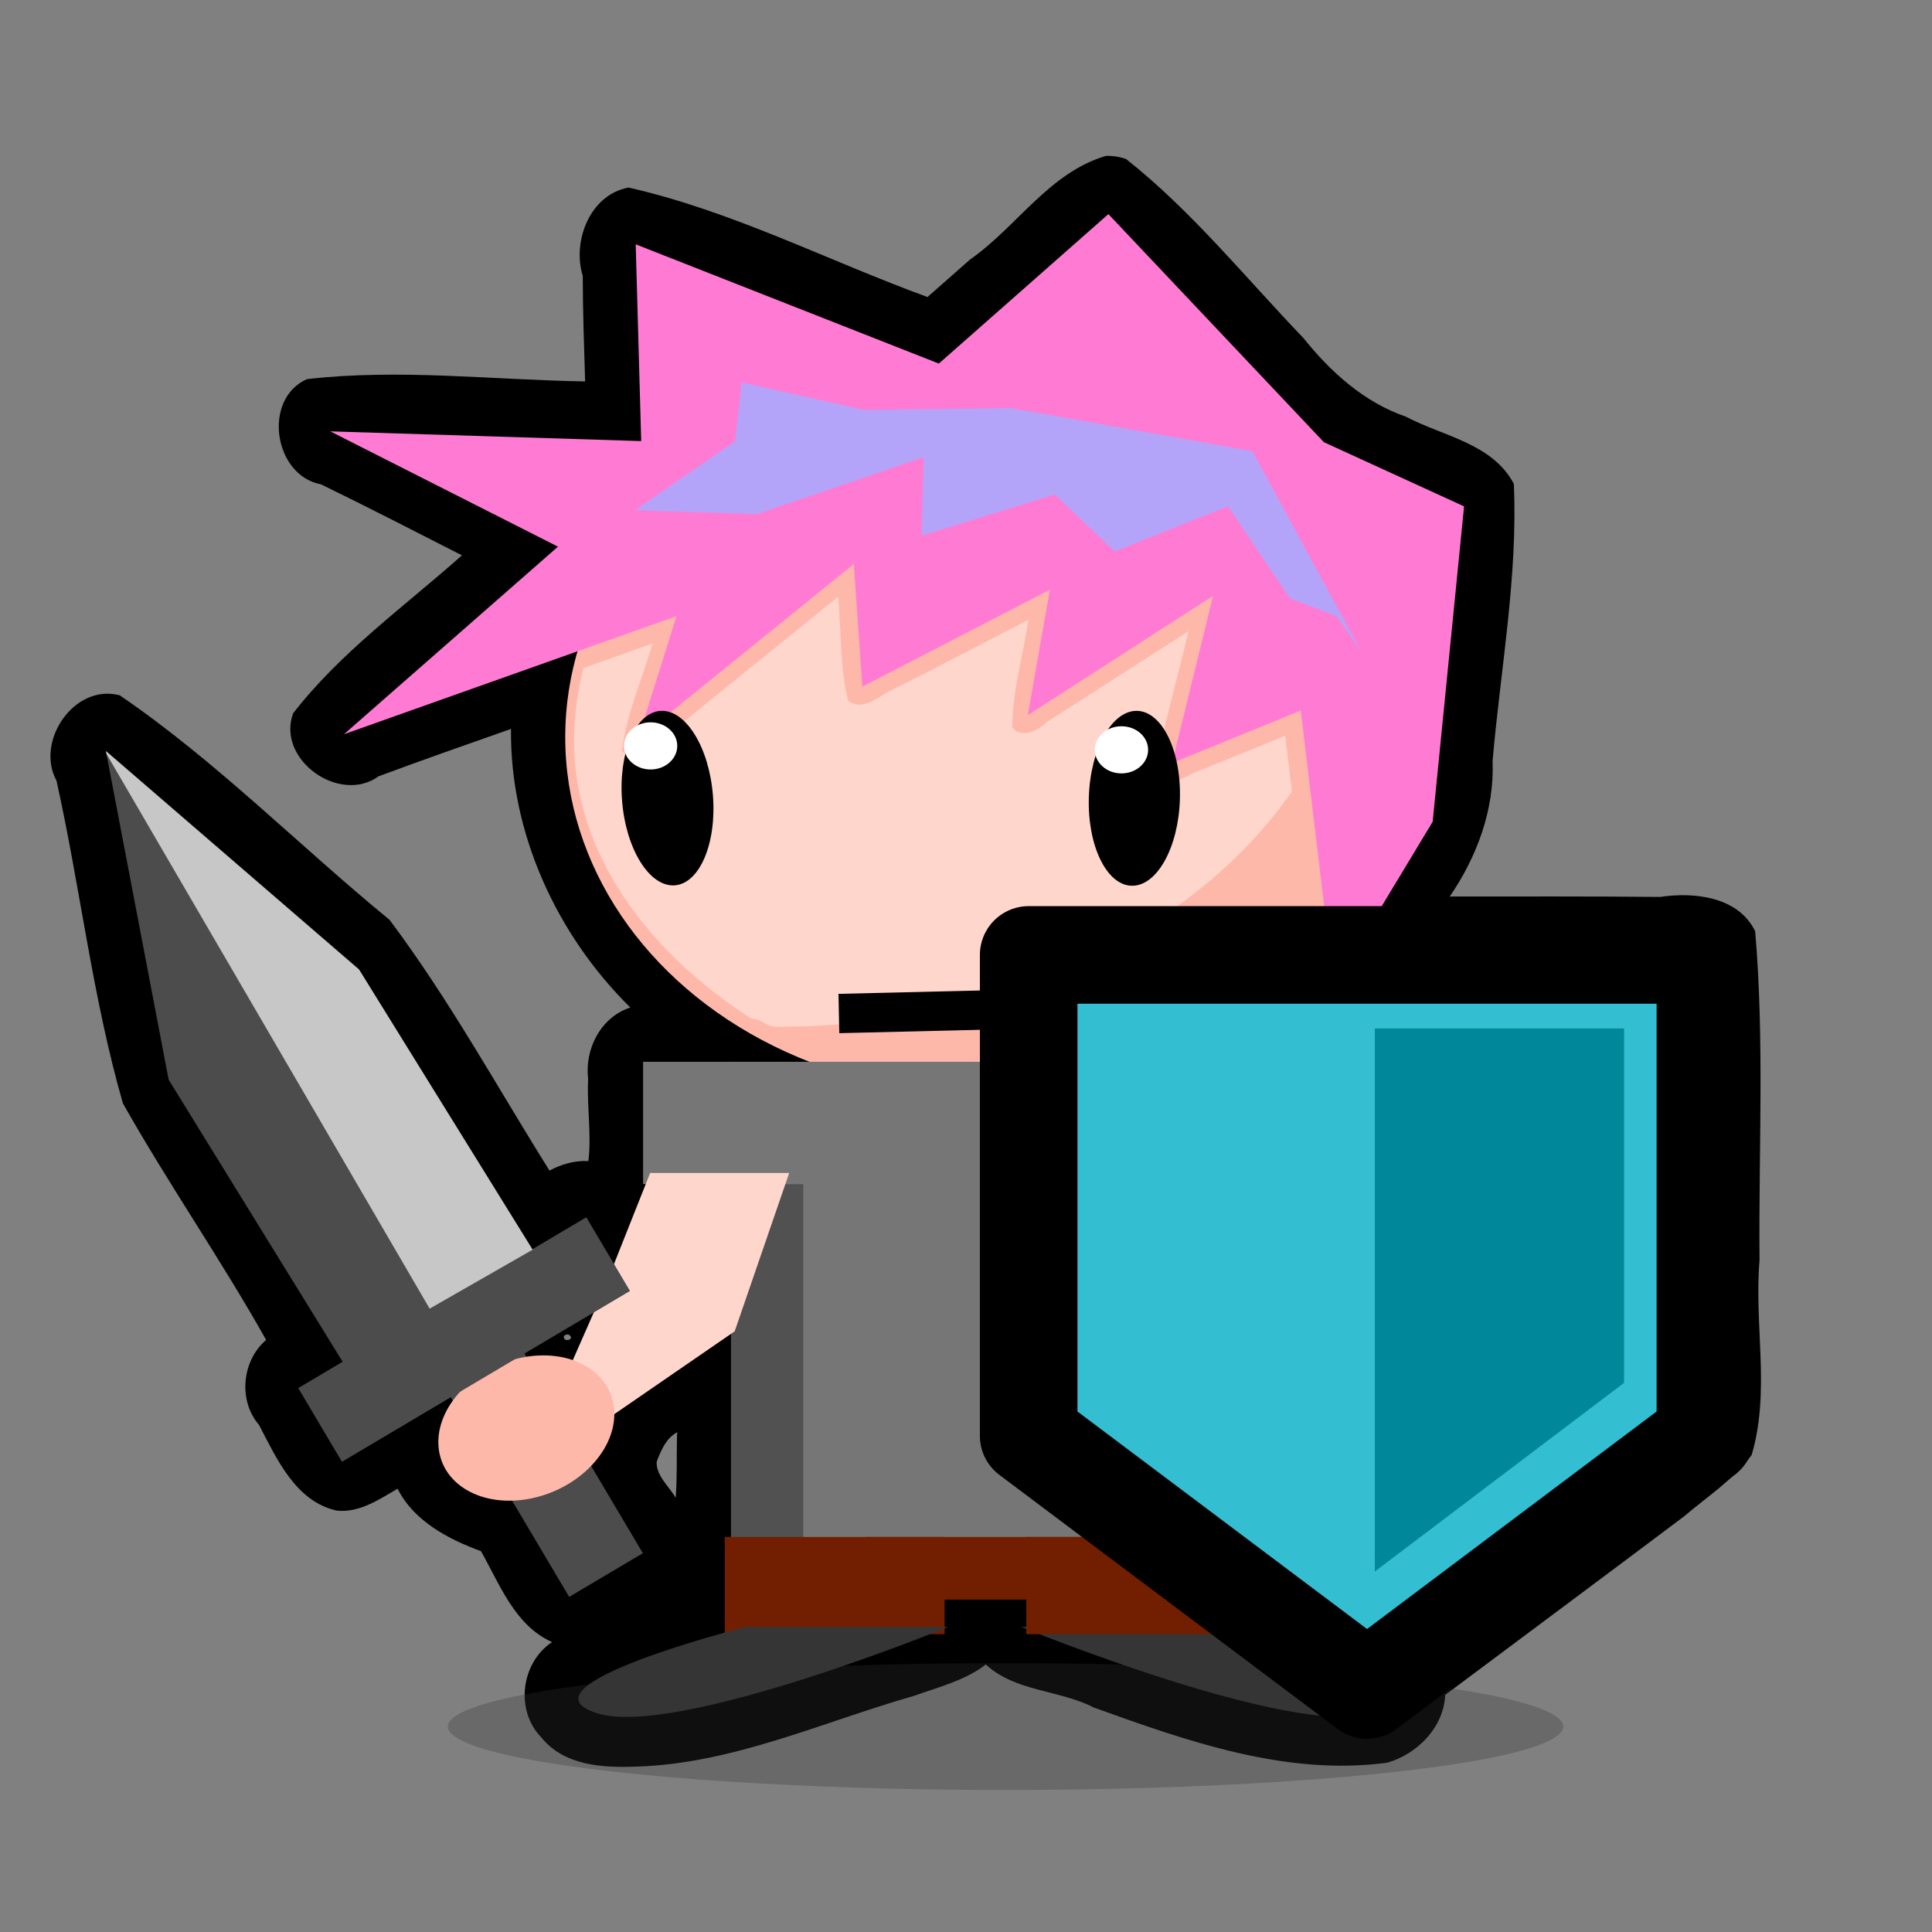 <?xml version="1.0" encoding="UTF-8" standalone="no"?>
<!-- Created with Inkscape (http://www.inkscape.org/) -->

<svg
   xmlns:dc="http://purl.org/dc/elements/1.1/"
   xmlns:cc="http://creativecommons.org/ns#"
   xmlns:rdf="http://www.w3.org/1999/02/22-rdf-syntax-ns#"
   xmlns:svg="http://www.w3.org/2000/svg"
   xmlns="http://www.w3.org/2000/svg"
   xmlns:sodipodi="http://sodipodi.sourceforge.net/DTD/sodipodi-0.dtd"
   xmlns:inkscape="http://www.inkscape.org/namespaces/inkscape"
   width="200mm"
   height="200mm"
   viewBox="0 0 708.661 708.661"
   id="svg4266"
   version="1.1"
   inkscape:version="0.91 r13725"
   sodipodi:docname="hero.svg">
  <rect x="0" y="0" width="708.661" height="708.661" fill="#808080" stroke="none"/>
  <defs
     id="defs4268" />
  <sodipodi:namedview
     id="base"
     pagecolor="#ffffff"
     bordercolor="#666666"
     borderopacity="1.0"
     inkscape:pageopacity="0.0"
     inkscape:pageshadow="2"
     inkscape:zoom="0.98994949"
     inkscape:cx="297.48873"
     inkscape:cy="303.31589"
     inkscape:document-units="px"
     inkscape:current-layer="layer1"
     showgrid="false"
     inkscape:window-width="1167"
     inkscape:window-height="1008"
     inkscape:window-x="-7"
     inkscape:window-y="0"
     inkscape:window-maximized="0" />
  <g
     inkscape:label="Layer 1"
     inkscape:groupmode="layer"
     id="layer1"
     transform="translate(0,-343.701)">
    <path
       style="opacity:1;fill:#000000;fill-opacity:1;fill-rule:nonzero;stroke:none;stroke-width:35.433;stroke-linecap:round;stroke-linejoin:round;stroke-miterlimit:4;stroke-dasharray:none;stroke-opacity:1"
       d="m 405.652,400.895 c -20.838,6.105 -32.737,26.085 -49.817,37.982 -5.211,4.593 -10.421,9.185 -15.632,13.778 -36.472,-13.309 -71.549,-31.528 -109.639,-40.154 -14.134,2.567 -20.758,19.65 -16.809,32.402 0.006,12.907 0.49,25.807 0.867,38.707 -33.951,-0.556 -68.134,-4.741 -102.039,-0.842 -16.452,7.352 -12.166,35.373 5.15,38.586 17.363,8.429 34.506,17.302 51.711,26.047 -21.105,18.765 -44.511,35.48 -61.936,57.959 -6.18,16.944 17.012,33.465 31.344,23.098 16.132,-6.005 32.342,-11.671 48.576,-17.385 -0.409,38.22 16.752,75.547 43.773,102.191 -10.794,3.486 -16.8,15.188 -15.473,26.103 -0.499,10.007 1.294,20.771 0.088,30.217 -4.967,-0.254 -9.917,1.145 -14.268,3.488 -19.268,-30.782 -36.865,-62.913 -58.666,-91.98 -33.199,-27.177 -63.445,-58.115 -98.965,-82.35 -16.643,-4.429 -31.084,16.808 -23.201,31.307 8.749,39.306 13.224,79.658 24.364,118.359 16.62,29.458 35.99,57.317 52.535,86.78 -8.899,7.618 -10.318,22.27 -2.595,31.195 6.473,12.393 13.475,28.192 28.618,31.426 8.238,0.821 15.422,-4.111 22.199,-8.041 6.017,11.963 18.741,18.565 30.576,22.895 6.914,12.141 12.383,27.25 26.078,33.352 -11.363,7.581 -13.629,25.03 -3.982,34.922 8.365,10.454 22.546,11.227 34.855,10.756 35.479,-1.034 68.268,-16.361 101.885,-25.945 8.896,-3.158 19.072,-5.803 26.342,-11.502 10.898,10.048 26.977,9.241 39.573,15.766 34.33,12.365 70.695,25.248 107.72,20.246 11.015,-3.189 20.717,-13.007 21.217,-24.852 29.211,-21.842 58.461,-43.577 87.614,-65.499 8.436,-7.189 18.311,-13.594 24.787,-22.513 6.921,-23.262 0.873,-47.598 2.895,-71.311 -0.367,-40.25 1.848,-80.644 -1.6,-120.787 -6.142,-12.702 -22.39,-14.491 -34.852,-12.594 -25.725,-0.254 -51.452,-0.157 -77.178,-0.152 9.98,-14.594 16.433,-31.917 15.717,-49.766 2.93,-33.801 9.294,-67.59 7.793,-101.604 -7.835,-14.871 -26.038,-17.457 -39.65,-24.664 -15.317,-5.266 -27.594,-16.411 -37.546,-28.835 -21.312,-22.188 -40.788,-46.454 -64.996,-65.628 -2.377,-0.849 -4.913,-1.248 -7.436,-1.158 z m -197.096,432.34 c 2.877,1.631 -2.106,3.304 -1.717,0.541 0.413,-0.477 1.105,-0.704 1.717,-0.541 z m 39.768,36.998 c -0.191,7.625 0.103,15.479 -0.486,22.869 -2.407,-4.202 -7.276,-8.175 -6.963,-13.253 1.513,-3.972 3.434,-8.659 7.537,-10.801 l -0.074,0.997 -0.014,0.188 z M 463.125,935.805 c 4.762,3.253 -4.58,1.905 0,0 z"
       id="rect5242"
       inkscape:connector-curvature="0" />
    <ellipse
       style="opacity:0.3;fill:#353535;fill-opacity:1;fill-rule:nonzero;stroke:none;stroke-width:35.433;stroke-linecap:round;stroke-linejoin:round;stroke-miterlimit:4;stroke-dasharray:none;stroke-opacity:1"
       id="path4924"
       cx="368.834"
       cy="977"
       rx="204.556"
       ry="23.271" />
    <g
       id="g5210">
      <rect
         style="opacity:1;fill:#4c4c4c;fill-opacity:1;fill-rule:nonzero;stroke:none;stroke-width:35.433;stroke-linecap:round;stroke-linejoin:round;stroke-miterlimit:4;stroke-dasharray:none;stroke-opacity:1"
         id="rect4973"
         width="122.857"
         height="31.429"
         x="783.211"
         y="263.127"
         transform="matrix(0.51,0.86,-0.86,0.51,0,0)" />
      <path
         sodipodi:nodetypes="ccsc"
         inkscape:connector-curvature="0"
         id="rect4895"
         d="m 374.59,940.474 74.31,0 c 0,0 85.389,21.58 54.681,31.594 -28.827,9.401 -128.991,-31.594 -128.991,-31.594 z"
         style="opacity:1;fill:#353535;fill-opacity:1;fill-rule:nonzero;stroke:none;stroke-width:35.433;stroke-linecap:round;stroke-linejoin:round;stroke-miterlimit:4;stroke-dasharray:none;stroke-opacity:1" />
      <ellipse
         ry="130.851"
         rx="152.982"
         cy="614.089"
         cx="360.312"
         id="path4814"
         style="opacity:1;fill:#feb8a9;fill-opacity:1;fill-rule:nonzero;stroke:none;stroke-width:35.433;stroke-linecap:round;stroke-linejoin:round;stroke-miterlimit:4;stroke-dasharray:none;stroke-opacity:1" />
      <path
         sodipodi:nodetypes="ccccccccccccccccccc"
         inkscape:connector-curvature="0"
         id="path4839"
         d="m 307.43,562.592 c -22.489,18.267 -45.121,36.389 -67.544,54.719 -2.257,3.403 -9.106,6.091 -11.744,1.602 1.666,-13.347 7.5,-26.154 11.202,-39.189 -8.451,3.022 -16.911,6.024 -25.374,9.022 -2.212,8.799 -3.356,17.77 -3.415,26.77 0.075,41.01 26.664,77.092 64.956,101.772 4.565,0.284 5.101,2.982 9.681,3.044 79.251,-0.035 151.931,-33.292 188.689,-86.341 -0.808,-6.803 -1.625,-13.606 -2.473,-20.401 -11.514,4.724 -23.073,9.362 -34.608,14.044 -3.548,2.545 -11.049,4.626 -12.996,-0.57 3.014,-17.411 8.096,-34.584 12.153,-51.857 -17.319,11.095 -34.569,22.271 -51.931,33.313 -2.867,3.046 -9.599,6.423 -12.731,1.916 0.064,-13.201 3.975,-26.344 5.935,-39.389 -17.197,8.804 -34.201,17.906 -51.562,26.456 -4.055,2.409 -9.854,7.02 -14.557,3.213 -3.174,-12.377 -2.45,-25.48 -3.681,-38.126 z"
         style="opacity:1;fill:#ffd6cc;fill-opacity:1;fill-rule:nonzero;stroke:none;stroke-width:35.433;stroke-linecap:round;stroke-linejoin:round;stroke-miterlimit:4;stroke-dasharray:none;stroke-opacity:1" />
      <path
         sodipodi:nodetypes="ccccccccccccccccccccc"
         inkscape:connector-curvature="0"
         id="rect4816"
         d="m 235.194,505.491 -2.016,-72.17 111.197,43.739 62.184,-54.823 79.058,83.668 51.41,23.537 -11.52,115.676 -36.289,60.131 -12.096,-100.898 -47.197,19.237 15.012,-61.278 -67.934,43.697 8.1,-45.99 -68.798,35.544 -3.132,-44.971 -79.166,64.08 14.148,-44.971 -121.972,43.315 78.482,-68.794 -83.522,-42.296 z"
         style="opacity:1;fill:#ff7bd3;fill-opacity:1;fill-rule:nonzero;stroke:none;stroke-width:35.433;stroke-linecap:round;stroke-linejoin:round;stroke-miterlimit:4;stroke-dasharray:none;stroke-opacity:1" />
      <path
         inkscape:connector-curvature="0"
         id="path4819"
         d="m 459.4,509.212 -88.793,-15.855 -53.764,0.721 -44.804,-10.089 -2.444,21.62 -36.657,25.223 44.804,1.441 61.096,-20.899 -0.815,28.827 48.877,-15.134 21.994,20.899 41.545,-16.575 22.809,33.871 17.107,6.486 8.961,12.972 z"
         style="fill:#b3a4fa;fill-opacity:1;fill-rule:evenodd;stroke:none;stroke-width:1px;stroke-linecap:butt;stroke-linejoin:miter;stroke-opacity:1" />
      <ellipse
         transform="matrix(0.998,-0.063,0.08,0.997,0,0)"
         ry="32.092"
         rx="16.69"
         cy="650.574"
         cx="193.181"
         id="path4829"
         style="opacity:1;fill:#000000;fill-opacity:1;fill-rule:nonzero;stroke:none;stroke-width:35.433;stroke-linecap:round;stroke-linejoin:round;stroke-miterlimit:4;stroke-dasharray:none;stroke-opacity:1" />
      <ellipse
         style="opacity:1;fill:#000000;fill-opacity:1;fill-rule:nonzero;stroke:none;stroke-width:35.433;stroke-linecap:round;stroke-linejoin:round;stroke-miterlimit:4;stroke-dasharray:none;stroke-opacity:1"
         id="ellipse4831"
         cx="435.498"
         cy="626.069"
         rx="16.698"
         ry="32.073"
         transform="matrix(1,0.024,-0.031,1,0,0)" />
      <ellipse
         ry="8.648"
         rx="9.775"
         cy="618.738"
         cx="411.355"
         id="path4833"
         style="opacity:1;fill:#ffffff;fill-opacity:1;fill-rule:nonzero;stroke:none;stroke-width:35.433;stroke-linecap:round;stroke-linejoin:round;stroke-miterlimit:4;stroke-dasharray:none;stroke-opacity:1" />
      <ellipse
         ry="8.648"
         rx="9.775"
         style="opacity:1;fill:#ffffff;fill-opacity:1;fill-rule:nonzero;stroke:none;stroke-width:35.433;stroke-linecap:round;stroke-linejoin:round;stroke-miterlimit:4;stroke-dasharray:none;stroke-opacity:1"
         id="circle4835"
         cx="238.641"
         cy="617.297" />
      <rect
         transform="matrix(1,-0.024,0.02,1,0,0)"
         y="715.291"
         x="293.257"
         height="14.413"
         width="64.108"
         id="rect4837"
         style="opacity:1;fill:#000000;fill-opacity:1;fill-rule:nonzero;stroke:none;stroke-width:35.433;stroke-linecap:round;stroke-linejoin:round;stroke-miterlimit:4;stroke-dasharray:none;stroke-opacity:1" />
      <path
         inkscape:connector-curvature="0"
         id="rect4859"
         d="m 268.142,733.174 188.934,0 0,177.336 -188.934,0 z"
         style="opacity:1;fill:#767676;fill-opacity:1;fill-rule:nonzero;stroke:none;stroke-width:35.433;stroke-linecap:round;stroke-linejoin:round;stroke-miterlimit:4;stroke-dasharray:none;stroke-opacity:1" />
      <path
         style="opacity:1;fill:#515151;fill-opacity:1;fill-rule:nonzero;stroke:none;stroke-width:35.433;stroke-linecap:round;stroke-linejoin:round;stroke-miterlimit:4;stroke-dasharray:none;stroke-opacity:1"
         d="m 430.579,778.017 26.497,0 0,132.492 -26.497,0 z"
         id="path4862"
         inkscape:connector-curvature="0" />
      <path
         inkscape:connector-curvature="0"
         id="path4864"
         d="m 268.142,778.017 26.497,0 0,132.492 -26.497,0 z"
         style="opacity:1;fill:#515151;fill-opacity:1;fill-rule:nonzero;stroke:none;stroke-width:35.433;stroke-linecap:round;stroke-linejoin:round;stroke-miterlimit:4;stroke-dasharray:none;stroke-opacity:1" />
      <path
         style="opacity:1;fill:#767676;fill-opacity:1;fill-rule:nonzero;stroke:none;stroke-width:35.433;stroke-linecap:round;stroke-linejoin:round;stroke-miterlimit:4;stroke-dasharray:none;stroke-opacity:1"
         d="m 235.885,733.174 253.447,0 0,44.844 -253.447,0 z"
         id="path4866"
         inkscape:connector-curvature="0" />
      <path
         sodipodi:nodetypes="cccccc"
         inkscape:connector-curvature="0"
         id="rect4868"
         d="m 436.339,769.864 50.999,0 10.088,54.016 -5.213,64.208 -35.874,-60.131 z"
         style="opacity:1;fill:#feb8a9;fill-opacity:1;fill-rule:nonzero;stroke:none;stroke-width:35.433;stroke-linecap:round;stroke-linejoin:round;stroke-miterlimit:4;stroke-dasharray:none;stroke-opacity:1" />
      <ellipse
         transform="matrix(0.941,0.338,-0.294,0.956,0,0)"
         ry="30.122"
         rx="28.04"
         cy="655.567"
         cx="722.711"
         id="path4871"
         style="opacity:1;fill:#ff9f8b;fill-opacity:1;fill-rule:nonzero;stroke:none;stroke-width:35.433;stroke-linecap:round;stroke-linejoin:round;stroke-miterlimit:4;stroke-dasharray:none;stroke-opacity:1" />
      <path
         style="opacity:1;fill:#ffd6cc;fill-opacity:1;fill-rule:nonzero;stroke:none;stroke-width:35.433;stroke-linecap:round;stroke-linejoin:round;stroke-miterlimit:4;stroke-dasharray:none;stroke-opacity:1"
         d="m 289.48,773.941 -50.999,0 -17,42.805 -30.5,69.304 78.499,-54.016 z"
         id="path4879"
         inkscape:connector-curvature="0"
         sodipodi:nodetypes="cccccc" />
      <ellipse
         style="opacity:1;fill:#feb8a9;fill-opacity:1;fill-rule:nonzero;stroke:none;stroke-width:35.433;stroke-linecap:round;stroke-linejoin:round;stroke-miterlimit:4;stroke-dasharray:none;stroke-opacity:1"
         id="ellipse4881"
         cx="-761.562"
         cy="669.796"
         rx="27.526"
         ry="31.529"
         transform="matrix(-0.863,-0.505,-0.693,0.721,0,0)" />
      <rect
         y="907.452"
         x="376.433"
         height="35.671"
         width="80.642"
         id="rect4887"
         style="opacity:1;fill:#711f00;fill-opacity:1;fill-rule:nonzero;stroke:none;stroke-width:35.433;stroke-linecap:round;stroke-linejoin:round;stroke-miterlimit:4;stroke-dasharray:none;stroke-opacity:1" />
      <rect
         style="opacity:1;fill:#711f00;fill-opacity:1;fill-rule:nonzero;stroke:none;stroke-width:35.433;stroke-linecap:round;stroke-linejoin:round;stroke-miterlimit:4;stroke-dasharray:none;stroke-opacity:1"
         id="rect4891"
         width="80.642"
         height="35.671"
         x="265.838"
         y="907.452" />
      <rect
         style="opacity:1;fill:#711f00;fill-opacity:1;fill-rule:nonzero;stroke:none;stroke-width:35.433;stroke-linecap:round;stroke-linejoin:round;stroke-miterlimit:4;stroke-dasharray:none;stroke-opacity:1"
         id="rect4893"
         width="80.642"
         height="22.988"
         x="317.68"
         y="907.452" />
      <path
         style="opacity:1;fill:#353535;fill-opacity:1;fill-rule:nonzero;stroke:none;stroke-width:35.433;stroke-linecap:round;stroke-linejoin:round;stroke-miterlimit:4;stroke-dasharray:none;stroke-opacity:1"
         d="m 347.808,940.474 -74.31,0 c 0,0 -85.389,21.58 -54.681,31.594 28.827,9.401 128.991,-31.594 128.991,-31.594 z"
         id="path4898"
         inkscape:connector-curvature="0"
         sodipodi:nodetypes="ccsc" />
      <path
         sodipodi:nodetypes="cccccc"
         inkscape:connector-curvature="0"
         id="rect4953"
         d="m 377.32,693.968 248.216,0 0,176.417 -124.108,93.228 -124.108,-93.228 z"
         style="opacity:1;fill:#34bed1;fill-opacity:1;fill-rule:nonzero;stroke:#000000;stroke-width:35.788;stroke-linecap:round;stroke-linejoin:round;stroke-miterlimit:4;stroke-dasharray:none;stroke-opacity:1" />
      <path
         sodipodi:nodetypes="ccccc"
         inkscape:connector-curvature="0"
         id="rect4956"
         d="m 504.286,720.934 91.429,0 0,130 -91.429,69.195 z"
         style="opacity:1;fill:#00879a;fill-opacity:1;fill-rule:nonzero;stroke:none;stroke-width:35.433;stroke-linecap:round;stroke-linejoin:round;stroke-miterlimit:4;stroke-dasharray:none;stroke-opacity:1" />
      <rect
         transform="matrix(0.86,-0.51,0.51,0.86,0,0)"
         y="789.484"
         x="-340.976"
         height="31.429"
         width="122.857"
         id="rect4959"
         style="opacity:1;fill:#4c4c4c;fill-opacity:1;fill-rule:nonzero;stroke:none;stroke-width:35.433;stroke-linecap:round;stroke-linejoin:round;stroke-miterlimit:4;stroke-dasharray:none;stroke-opacity:1" />
      <path
         sodipodi:nodetypes="cccccc"
         inkscape:connector-curvature="0"
         id="rect4961"
         d="M 131.543,699.093 196.071,803.691 126.389,844.336 61.86,739.738 38.842,619.205 Z"
         style="opacity:1;fill:#4c4c4c;fill-opacity:1;fill-rule:nonzero;stroke:none;stroke-width:35.433;stroke-linecap:round;stroke-linejoin:round;stroke-miterlimit:4;stroke-dasharray:none;stroke-opacity:1" />
      <path
         sodipodi:nodetypes="cccccc"
         inkscape:connector-curvature="0"
         id="path4964"
         d="m 38.867,619.191 92.878,80.197 63.639,102.694 L 157.593,823.712 39.073,620.274 Z"
         style="opacity:1;fill:#c7c7c7;fill-opacity:1;fill-rule:nonzero;stroke:none;stroke-width:35.433;stroke-linecap:round;stroke-linejoin:round;stroke-miterlimit:4;stroke-dasharray:none;stroke-opacity:1" />
    </g>
  </g>
</svg>
